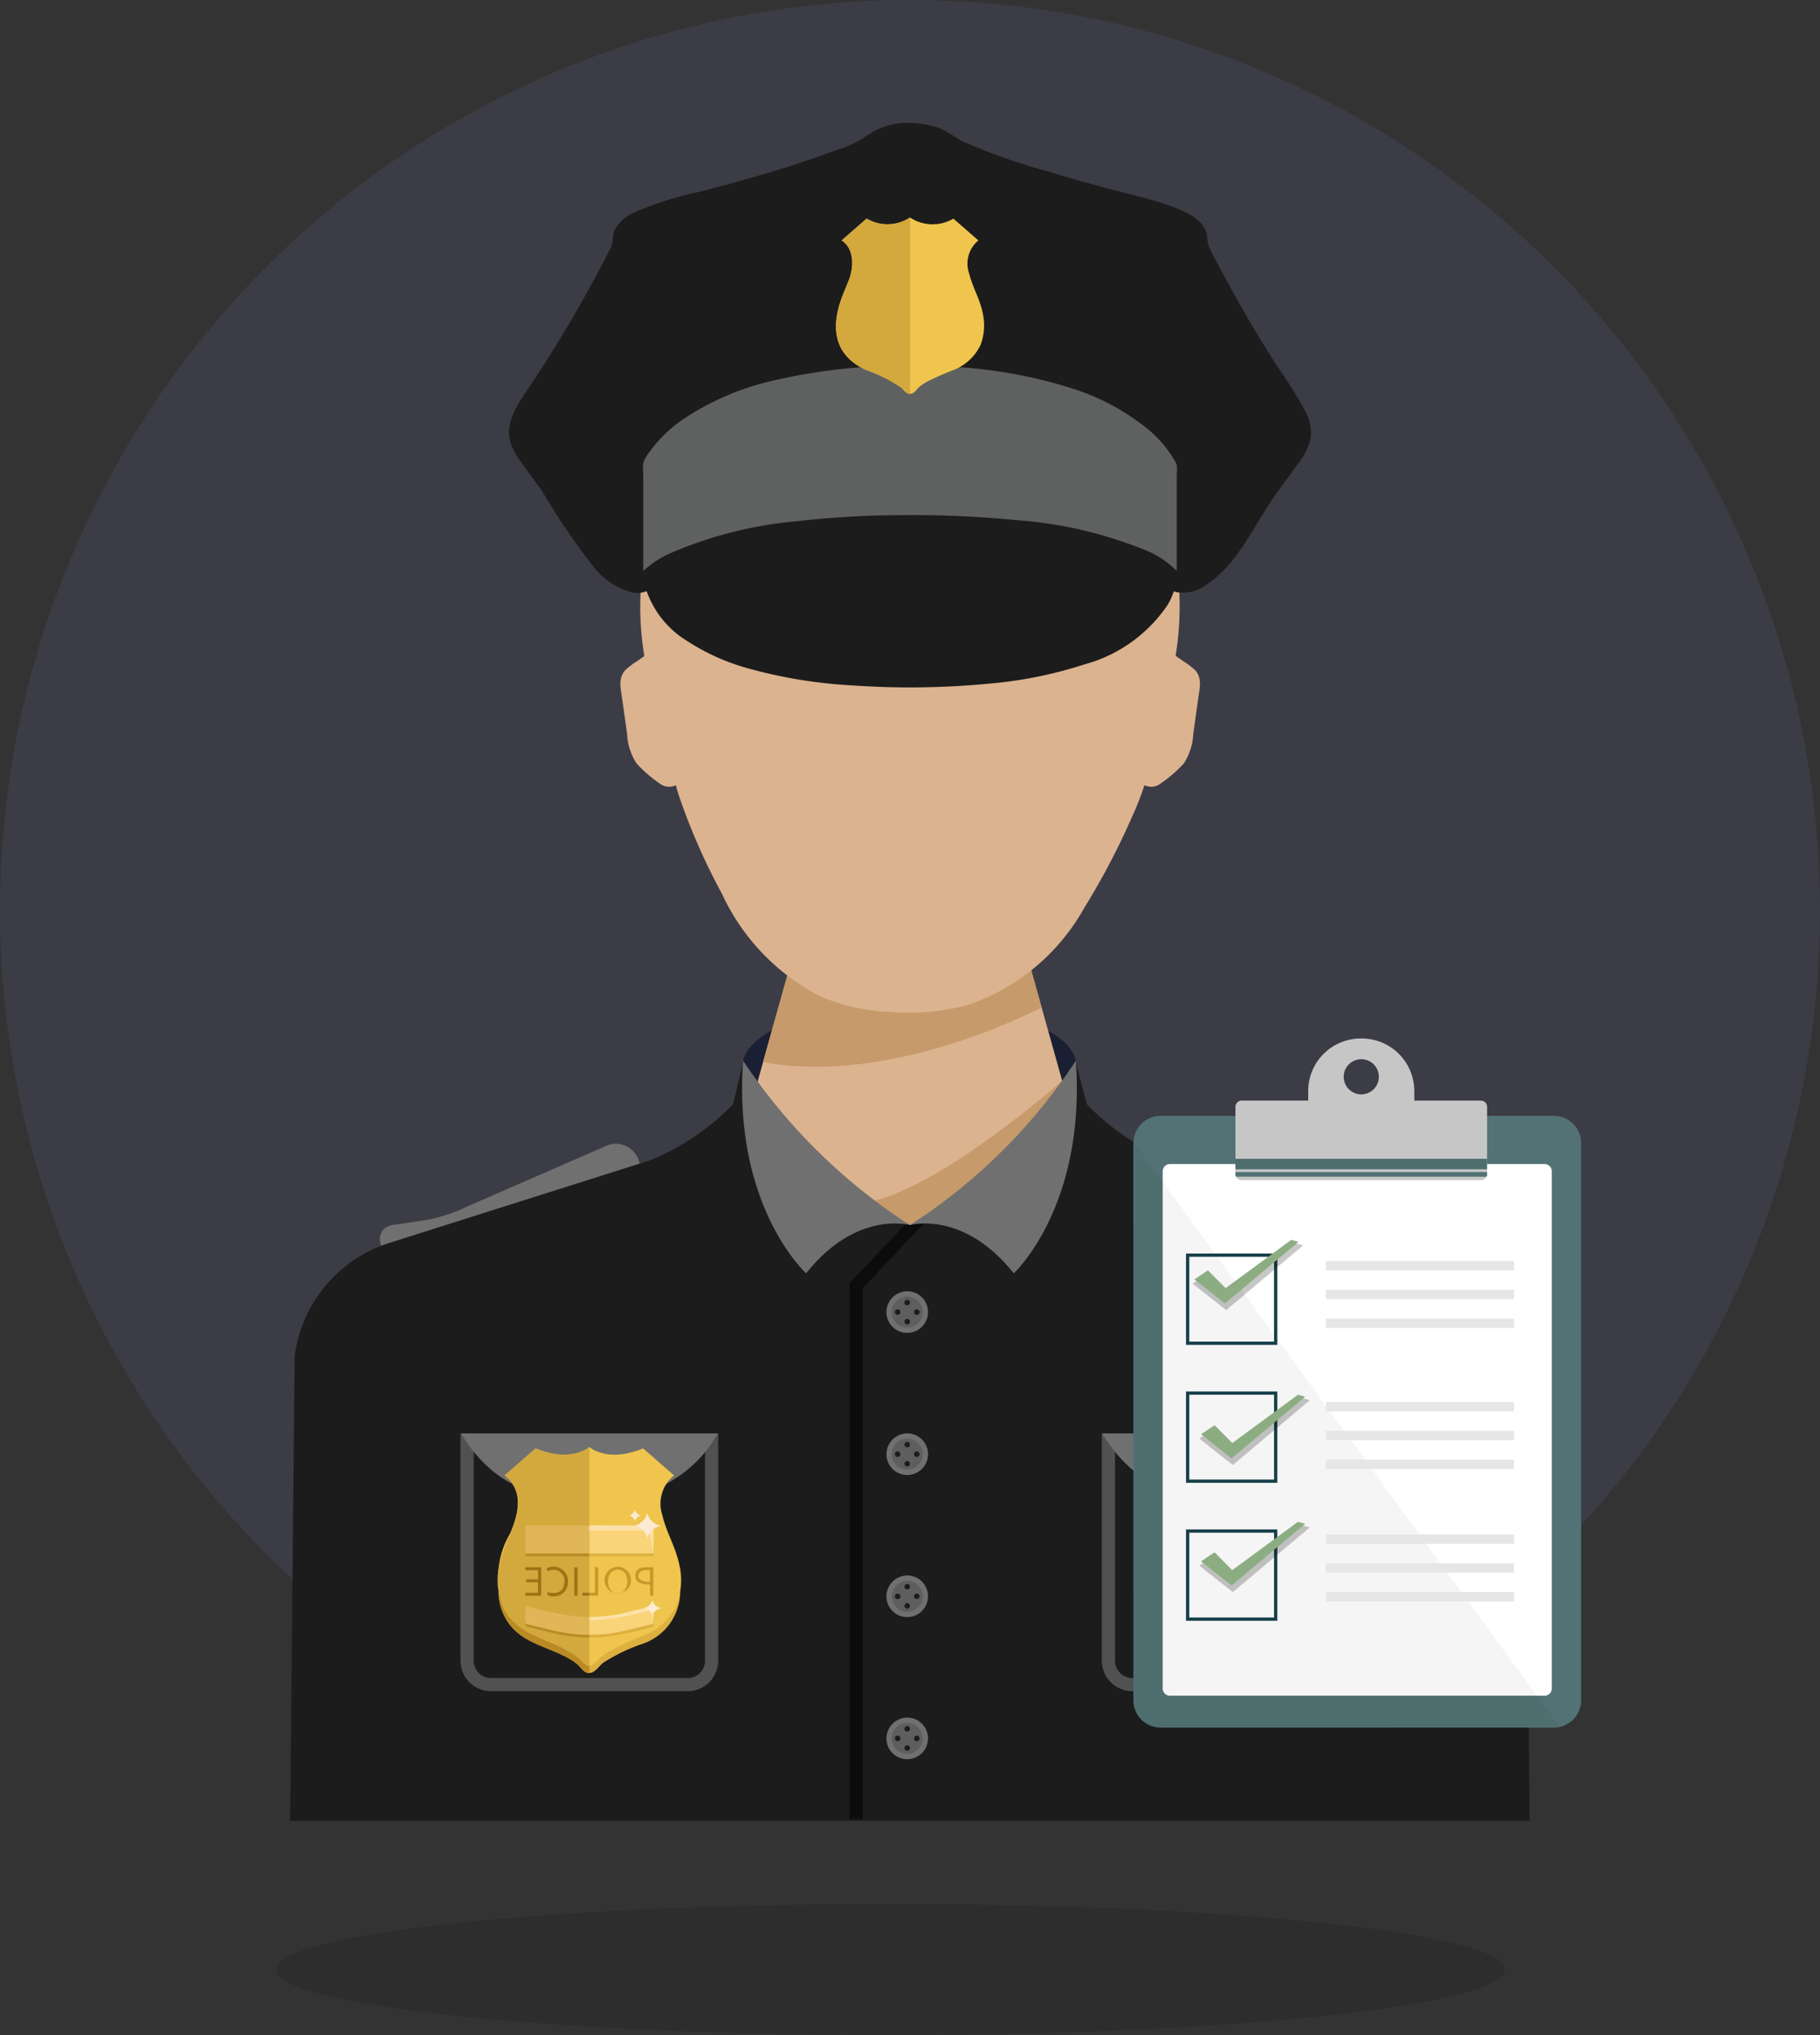 <svg xmlns="http://www.w3.org/2000/svg" xmlns:xlink="http://www.w3.org/1999/xlink" width="92.73" height="103.637" viewBox="0 0 92.73 103.637">
  <rect x="0" y="0" width="92.73" height="103.637" fill="#333333" stroke="none"/>
  <defs>
    <clipPath id="clip-path">
      <rect id="Rectángulo_372916" data-name="Rectángulo 372916" width="63.158" height="86.473" fill="none"/>
    </clipPath>
    <clipPath id="clip-path-2">
      <rect id="Rectángulo_371978" data-name="Rectángulo 371978" width="62.597" height="6.676" fill="none"/>
    </clipPath>
    <clipPath id="clip-path-3">
      <rect id="Rectángulo_371993" data-name="Rectángulo 371993" width="25.784" height="35.091" fill="none"/>
    </clipPath>
    <clipPath id="clip-path-4">
      <rect id="Rectángulo_371977" data-name="Rectángulo 371977" width="21.707" height="29.706" fill="none"/>
    </clipPath>
    <clipPath id="clip-path-5">
      <rect id="Rectángulo_371988" data-name="Rectángulo 371988" width="5.636" height="3.451" fill="none"/>
    </clipPath>
  </defs>
  <g id="Grupo_1062103" data-name="Grupo 1062103" transform="translate(-210.125 -557.758)">
    <path id="Trazado_789754" data-name="Trazado 789754" d="M46.365,0A46.365,46.365,0,1,1,0,46.365,46.365,46.365,0,0,1,46.365,0Z" transform="translate(210.125 557.758)" fill="#3c3c46"/>
    <g id="Grupo_1062100" data-name="Grupo 1062100" transform="translate(224.911 564.016)">
      <g id="Grupo_1062099" data-name="Grupo 1062099" clip-path="url(#clip-path)">
        <path id="Trazado_794192" data-name="Trazado 794192" d="M14.586,171.712a1.236,1.236,0,0,1,1.55-.808l4.387,1.913L23.24,174a8.547,8.547,0,0,0,2.131.724c.515.079,1.03.154,1.544.231a1.222,1.222,0,0,1,.617.186.792.792,0,0,1,.16.948l-13.179-4.147Z" transform="translate(30.966 -118.857)" fill="#707070"/>
        <path id="Trazado_794193" data-name="Trazado 794193" d="M162.117,171.712a1.236,1.236,0,0,0-1.55-.808l-4.387,1.913L153.463,174a8.547,8.547,0,0,1-2.131.724c-.515.079-1.03.154-1.544.231a1.222,1.222,0,0,0-.617.186.792.792,0,0,0-.16.948l13.179-4.147Z" transform="translate(-144.352 -118.857)" fill="#707070"/>
        <path id="Trazado_794194" data-name="Trazado 794194" d="M143.574,95.272a6.793,6.793,0,0,1-1.18-1.018,3.005,3.005,0,0,1-.489-1.521l-.252-1.8c-.069-.5-.216-1.036.17-1.448a3.979,3.979,0,0,1,.621-.464l.62-.439,1.71,6.006a.408.408,0,0,1,0,.358.783.783,0,0,1-1.205.325" transform="translate(-124.742 -61.626)" fill="#dbb38f"/>
        <path id="Trazado_794195" data-name="Trazado 794195" d="M56.474,95.272a6.793,6.793,0,0,0,1.18-1.018,3,3,0,0,0,.489-1.521l.252-1.8c.069-.5.216-1.036-.17-1.448a3.965,3.965,0,0,0-.621-.464l-.62-.439-1.711,6.006a.408.408,0,0,0,0,.358.783.783,0,0,0,1.205.325" transform="translate(-12.13 -61.626)" fill="#dbb38f"/>
        <path id="Trazado_794196" data-name="Trazado 794196" d="M75.881,150.466c0-.893.872-1.518,1.575-1.9a11.968,11.968,0,0,1,4.025-1.18,21.264,21.264,0,0,1,5.227-.074,13.56,13.56,0,0,1,4.249,1.066c.765.356,1.745.926,1.925,1.832.169.85-.541,1.524-1.19,1.939a10.3,10.3,0,0,1-3.77,1.294,20.946,20.946,0,0,1-5.224.228,15.149,15.149,0,0,1-4.431-.936,3.881,3.881,0,0,1-2.28-1.757,1.36,1.36,0,0,1-.105-.516" transform="translate(-52.84 -102.398)" fill="#1b1f33"/>
        <path id="Trazado_794197" data-name="Trazado 794197" d="M23.658,149.125l2.677-9.55H38.306l2.677,9.55,2.669.772,5.843,1.689,5.832,1.686,2.7.781a7.776,7.776,0,0,1,3.9,2.534,6.8,6.8,0,0,1,1.107,1.951,4.922,4.922,0,0,1,.326,1.33c.052.854.016,1.722.023,2.577q.026,2.753.051,5.507l.06,6.544q.026,2.874.053,5.747.014,1.552.029,3.1c0,.047,0,.094,0,.141H1.066q.01-1.091.02-2.181.024-2.638.049-5.276.03-3.261.06-6.521.027-2.967.054-5.934.016-1.726.032-3.452a4.847,4.847,0,0,1,.349-1.646,7.148,7.148,0,0,1,2.847-3.465,13.9,13.9,0,0,1,3.784-1.438l5.35-1.547,6.132-1.773,3.736-1.08.18-.052" transform="translate(-0.741 -97.101)" fill="#dbb38f"/>
        <path id="Trazado_794198" data-name="Trazado 794198" d="M81.728,144.931l1.5-5.356H95.2l.723,2.579c-2.192,1.086-8.488,3.835-14.2,2.777" transform="translate(-57.637 -97.101)" fill="#c69a6a"/>
        <path id="Trazado_794199" data-name="Trazado 794199" d="M89.768,160.278a48.144,48.144,0,0,1-4.271,3.338,24.505,24.505,0,0,1-3.636,2.169,8.837,8.837,0,0,1-1.662.607,12.474,12.474,0,0,1-1.516.159c-.1.012-.52.041-.339.21a2.234,2.234,0,0,0,.884.306c.829.213,1.672.372,2.515.522a.738.738,0,0,0,.338.024,7.066,7.066,0,0,0,.83-.326,29.219,29.219,0,0,0,3.288-1.568,7.835,7.835,0,0,0,2.8-2.235,5.494,5.494,0,0,0,.562-1.984,11.331,11.331,0,0,0,.2-1.15c0-.023,0-.047.005-.071" transform="translate(-50.437 -111.504)" fill="#c69a6a"/>
        <path id="Trazado_794200" data-name="Trazado 794200" d="M58.623,47.523a15.2,15.2,0,0,1,3.057-9.182,13.737,13.737,0,0,1,7.656-5.062,13.135,13.135,0,0,1,9.21,1.2,14.348,14.348,0,0,1,6.244,6.8,15.494,15.494,0,0,1,.6,10.889,30.668,30.668,0,0,0-.718,3.1,13.836,13.836,0,0,1-.984,2.951,36.9,36.9,0,0,1-2.441,4.657A10.783,10.783,0,0,1,75.3,67.837a11.958,11.958,0,0,1-4.022.344,10.308,10.308,0,0,1-3.4-.748,11.118,11.118,0,0,1-5.106-5.288,32.25,32.25,0,0,1-2.214-5.068A31.46,31.46,0,0,1,59.8,53.9c-.234-1.062-.614-2.081-.841-3.144a15.462,15.462,0,0,1-.34-3.236" transform="translate(-40.785 -22.907)" fill="#dbb38f"/>
        <path id="Trazado_794201" data-name="Trazado 794201" d="M.224,172.2a7,7,0,0,1,4.9-5.807l13.189-4.176a12.258,12.258,0,0,0,4.251-2.868l.512-2.131a29.214,29.214,0,0,0,8.5,8.373,28.684,28.684,0,0,0,8.45-8.373l.562,2.131a12.256,12.256,0,0,0,4.251,2.868l13.189,4.176a7,7,0,0,1,4.9,5.807l.224,23.648H0Z" transform="translate(0 -109.377)" fill="#1c1c1c"/>
        <path id="Trazado_794202" data-name="Trazado 794202" d="M37.593,13.529a66.774,66.774,0,0,0,3.583-5.98c.162-.3.321-.6.476-.909a2.812,2.812,0,0,0,.2-.428c.073-.239.035-.493.13-.73a2.039,2.039,0,0,1,1.065-.943,17.085,17.085,0,0,1,3.287-1.03C48.663,2.9,51,2.242,53.254,1.4a5.658,5.658,0,0,0,1.7-.819A3.55,3.55,0,0,1,57.044,0a5.269,5.269,0,0,1,1.507.264,11.388,11.388,0,0,1,1.12.654,30.219,30.219,0,0,0,4.42,1.558q1.573.476,3.161.9c1.033.277,2.09.5,3.1.869.719.266,1.714.664,1.832,1.535a1.877,1.877,0,0,0,.1.542c.194.434.432.853.656,1.272.886,1.648,1.829,3.269,2.84,4.844A21.5,21.5,0,0,1,77.193,14.7a2.25,2.25,0,0,1,.261,1.393A3.519,3.519,0,0,1,76.78,17.4c-.456.641-.936,1.264-1.373,1.919-.958,1.436-1.719,3.144-3.19,4.149a2,2,0,0,1-1.628.423.649.649,0,0,1-.075-.029l-13.471.075-13.471-.075a1.22,1.22,0,0,1-.722.044,3.743,3.743,0,0,1-1.9-1.26,36.267,36.267,0,0,1-2.656-3.9c-.33-.467-.679-.92-1.008-1.387a4.135,4.135,0,0,1-.587-1.045c-.333-1,.363-2,.9-2.791" transform="translate(-25.465)" fill="#1c1c1c"/>
        <path id="Trazado_794203" data-name="Trazado 794203" d="M86.284,68.478a3.175,3.175,0,0,1-.471,1.742,7.46,7.46,0,0,1-4.242,3.02,21.612,21.612,0,0,1-4.892.98,42.086,42.086,0,0,1-6.949.084,24.69,24.69,0,0,1-5.247-.856,11.121,11.121,0,0,1-3.156-1.413,4.874,4.874,0,0,1-2.16-2.893c-.073-.351-.132-.626.1-.9a3.4,3.4,0,0,1,.964-.736,10.3,10.3,0,0,1,2.4-.9,27.4,27.4,0,0,1,4.4-.727,62.782,62.782,0,0,1,7.016-.228,48.528,48.528,0,0,1,6.119.441,19.8,19.8,0,0,1,3.641.827,7.127,7.127,0,0,1,1.819.88,2.172,2.172,0,0,1,.615.6.709.709,0,0,1,.046.086" transform="translate(-41.118 -45.659)" fill="#1c1c1c"/>
        <path id="Trazado_794204" data-name="Trazado 794204" d="M86.264,51.087V46.156a2.434,2.434,0,0,0,0-.464.971.971,0,0,0-.118-.245,5.961,5.961,0,0,0-1.4-1.619A11.64,11.64,0,0,0,80.963,41.8a24.563,24.563,0,0,0-7.215-1.145,29.753,29.753,0,0,0-8.1.75,13.707,13.707,0,0,0-4.465,1.911A6.9,6.9,0,0,0,59.347,45.1a1.887,1.887,0,0,0-.249.435,2.18,2.18,0,0,0-.016.62v4.934a5.1,5.1,0,0,1,1.579-.989,20.787,20.787,0,0,1,6.215-1.543,48.338,48.338,0,0,1,5.54-.313A53.017,53.017,0,0,1,78.1,48.5a21.444,21.444,0,0,1,6.389,1.457,4.861,4.861,0,0,1,1.763,1.114l.016.019" transform="translate(-41.094 -28.268)" fill="#5f6060"/>
        <path id="Trazado_794205" data-name="Trazado 794205" d="M91.881,19.4c.841-1.845-.217-2.4-.217-2.4l1.275-1.112a2.091,2.091,0,0,0,2.211-.057,2.092,2.092,0,0,0,2.211.057L98.636,17A1.52,1.52,0,0,0,98.17,18.7c.168.681.541,1.284.68,1.979a2.814,2.814,0,0,1-.1,1.629A2.537,2.537,0,0,1,97.361,23.6c-.391.151-.778.316-1.152.5a2.522,2.522,0,0,0-.615.385c-.1.093-.271.366-.444.313-.165.057-.343-.214-.434-.3a2.452,2.452,0,0,0-.624-.394c-.374-.189-.761-.354-1.152-.5-1.777-.776-1.9-2.36-1.058-4.2" transform="translate(-63.571 -11.012)" fill="#efc54d"/>
        <path id="Trazado_794206" data-name="Trazado 794206" d="M107.138,24.533a7.6,7.6,0,0,0-1.8-.929,2.612,2.612,0,0,1-1.3-1.113,2.582,2.582,0,0,1-.228-1.579,10.936,10.936,0,0,1,.642-1.948,2.044,2.044,0,0,0,.021-1.488,1.066,1.066,0,0,0-.41-.478l1.275-1.113a2.091,2.091,0,0,0,2.211-.057v8.978s-.108.079-.407-.274" transform="translate(-75.966 -11.012)" fill="#d3a83d"/>
        <path id="Trazado_794207" data-name="Trazado 794207" d="M101.122,181.776c.061.037.121.075.183.112a19.943,19.943,0,0,0,1.688-1.124l-4.1,4.34v27.04h-.67V184.849Z" transform="translate(-69.725 -125.756)" fill="#0c0c0c"/>
        <path id="Trazado_794208" data-name="Trazado 794208" d="M83.694,156.941c.521,7.455-3.165,10.83-3.165,10.83-2.568-3.238-5.286-2.456-5.286-2.456a28.681,28.681,0,0,0,8.45-8.373c.521,7.455,0,0,0,0" transform="translate(-43.665 -109.182)" fill="#707070"/>
        <path id="Trazado_794209" data-name="Trazado 794209" d="M104,156.941c-.521,7.455,3.215,10.83,3.215,10.83,2.568-3.238,5.286-2.456,5.286-2.456a29.2,29.2,0,0,1-8.5-8.373c-.521,7.455,0,0,0,0" transform="translate(-80.926 -109.182)" fill="#707070"/>
        <path id="Trazado_794210" data-name="Trazado 794210" d="M100.755,196.59a1.06,1.06,0,1,0,1.06-1.06,1.071,1.071,0,0,0-1.06,1.06" transform="translate(-70.378 -136.029)" fill="#707070"/>
        <path id="Trazado_794211" data-name="Trazado 794211" d="M101.642,197.209a.79.79,0,1,0,.821-.789.8.8,0,0,0-.821.789" transform="translate(-70.995 -136.647)" fill="#5e5e5e"/>
        <path id="Trazado_794212" data-name="Trazado 794212" d="M103.776,197.1a.141.141,0,0,0,.282,0,.141.141,0,0,0-.282,0" transform="translate(-72.48 -137.025)" fill="#1c1c1c"/>
        <path id="Trazado_794213" data-name="Trazado 794213" d="M102.323,198.551a.141.141,0,0,0,0,.282.141.141,0,0,0,0-.282" transform="translate(-70.398 -138.13)" fill="#1c1c1c"/>
        <path id="Trazado_794214" data-name="Trazado 794214" d="M104.058,200.307a.141.141,0,0,0-.282,0,.141.141,0,0,0,.282,0" transform="translate(-72.48 -139.257)" fill="#1c1c1c"/>
        <path id="Trazado_794215" data-name="Trazado 794215" d="M105.532,198.834a.141.141,0,0,0,0-.282.141.141,0,0,0,0,.282" transform="translate(-74.582 -138.131)" fill="#1c1c1c"/>
        <path id="Trazado_794216" data-name="Trazado 794216" d="M100.755,220.372a1.06,1.06,0,1,0,1.06-1.06,1.071,1.071,0,0,0-1.06,1.06" transform="translate(-70.378 -152.573)" fill="#707070"/>
        <path id="Trazado_794217" data-name="Trazado 794217" d="M101.642,220.991a.79.79,0,1,0,.821-.789.8.8,0,0,0-.821.789" transform="translate(-70.995 -153.192)" fill="#5e5e5e"/>
        <path id="Trazado_794218" data-name="Trazado 794218" d="M103.776,220.879a.141.141,0,0,0,.282,0,.141.141,0,0,0-.282,0" transform="translate(-72.48 -153.569)" fill="#1c1c1c"/>
        <path id="Trazado_794219" data-name="Trazado 794219" d="M102.323,222.332a.141.141,0,0,0,0,.282.141.141,0,0,0,0-.282" transform="translate(-70.398 -154.674)" fill="#1c1c1c"/>
        <path id="Trazado_794220" data-name="Trazado 794220" d="M104.058,224.088a.141.141,0,0,0-.282,0,.141.141,0,0,0,.282,0" transform="translate(-72.48 -155.802)" fill="#1c1c1c"/>
        <path id="Trazado_794221" data-name="Trazado 794221" d="M105.532,222.615a.141.141,0,0,0,0-.282.141.141,0,0,0,0,.282" transform="translate(-74.582 -154.675)" fill="#1c1c1c"/>
        <path id="Trazado_794222" data-name="Trazado 794222" d="M100.755,244.153a1.06,1.06,0,1,0,1.06-1.06,1.071,1.071,0,0,0-1.06,1.06" transform="translate(-70.378 -169.118)" fill="#707070"/>
        <path id="Trazado_794223" data-name="Trazado 794223" d="M101.642,244.772a.79.79,0,1,0,.821-.789.8.8,0,0,0-.821.789" transform="translate(-70.995 -169.736)" fill="#5e5e5e"/>
        <path id="Trazado_794224" data-name="Trazado 794224" d="M103.776,244.66a.141.141,0,0,0,.282,0,.141.141,0,0,0-.282,0" transform="translate(-72.48 -170.113)" fill="#1c1c1c"/>
        <path id="Trazado_794225" data-name="Trazado 794225" d="M102.323,246.113a.141.141,0,0,0,0,.282.141.141,0,0,0,0-.282" transform="translate(-70.398 -171.219)" fill="#1c1c1c"/>
        <path id="Trazado_794226" data-name="Trazado 794226" d="M104.058,247.87a.141.141,0,0,0-.282,0,.141.141,0,0,0,.282,0" transform="translate(-72.48 -172.346)" fill="#1c1c1c"/>
        <path id="Trazado_794227" data-name="Trazado 794227" d="M105.532,246.4a.141.141,0,0,0,0-.282.141.141,0,0,0,0,.282" transform="translate(-74.582 -171.219)" fill="#1c1c1c"/>
        <path id="Trazado_794228" data-name="Trazado 794228" d="M100.755,267.934a1.06,1.06,0,1,0,1.06-1.06,1.071,1.071,0,0,0-1.06,1.06" transform="translate(-70.378 -185.662)" fill="#707070"/>
        <path id="Trazado_794229" data-name="Trazado 794229" d="M101.642,268.553a.79.79,0,1,0,.821-.789.8.8,0,0,0-.821.789" transform="translate(-70.995 -186.281)" fill="#5e5e5e"/>
        <path id="Trazado_794230" data-name="Trazado 794230" d="M103.776,268.441a.141.141,0,0,0,.282,0,.141.141,0,0,0-.282,0" transform="translate(-72.48 -186.658)" fill="#1c1c1c"/>
        <path id="Trazado_794231" data-name="Trazado 794231" d="M102.323,269.895a.141.141,0,0,0,0,.282.141.141,0,0,0,0-.282" transform="translate(-70.398 -187.764)" fill="#1c1c1c"/>
        <path id="Trazado_794232" data-name="Trazado 794232" d="M104.058,271.65a.141.141,0,0,0-.282,0,.141.141,0,0,0,.282,0" transform="translate(-72.48 -188.89)" fill="#1c1c1c"/>
        <path id="Trazado_794233" data-name="Trazado 794233" d="M105.532,270.177a.141.141,0,0,0,0-.282.141.141,0,0,0,0,.282" transform="translate(-74.582 -187.764)" fill="#1c1c1c"/>
        <path id="Trazado_794234" data-name="Trazado 794234" d="M30.067,232.439H40.092a1.553,1.553,0,0,0,1.552-1.552V219.311H28.515v11.577a1.553,1.553,0,0,0,1.552,1.552m10.907-12.458v10.907a.883.883,0,0,1-.882.882H30.067a.883.883,0,0,1-.882-.882V219.981Z" transform="translate(12.837 -152.573)" fill="#515151"/>
        <path id="Trazado_794235" data-name="Trazado 794235" d="M35.122,219.311h6.546a6.5,6.5,0,0,1-2.83,2.67,6.207,6.207,0,0,1-2.658.42H35.122c-.6,0-1.2,0-1.8,0a5.069,5.069,0,0,1-3.275-1.3,7.311,7.311,0,0,1-1.469-1.789Z" transform="translate(12.795 -152.573)" fill="#707070"/>
        <path id="Trazado_794236" data-name="Trazado 794236" d="M137.441,232.439h10.025a1.553,1.553,0,0,0,1.552-1.552V219.311H135.889v11.577a1.553,1.553,0,0,0,1.552,1.552m10.907-12.458v10.907a.883.883,0,0,1-.882.882H137.441a.883.883,0,0,1-.882-.882V219.981Z" transform="translate(-127.212 -152.573)" fill="#515151"/>
        <path id="Trazado_794237" data-name="Trazado 794237" d="M142.5,219.311h6.546a6.5,6.5,0,0,1-2.83,2.67,6.207,6.207,0,0,1-2.658.42H142.5c-.6,0-1.2,0-1.8,0a5.069,5.069,0,0,1-3.275-1.3,7.311,7.311,0,0,1-1.469-1.789Z" transform="translate(-127.254 -152.573)" fill="#707070"/>
        <path id="Trazado_794238" data-name="Trazado 794238" d="M151.5,245.919a2.825,2.825,0,0,1-1.894,2.612,9.006,9.006,0,0,0-2.018.966c-.237.17-.421.537-.74.529-.274-.007-.445-.337-.645-.491-1.056-.811-2.555-.891-3.405-1.988a2.824,2.824,0,0,1-.558-1.628Z" transform="translate(-131.628 -171.084)" fill="#ddb040"/>
        <path id="Trazado_794239" data-name="Trazado 794239" d="M162.089,245.919v4.1c-.189.1-.469-.312-.575-.41a3.523,3.523,0,0,0-.829-.5c-.589-.292-1.235-.478-1.8-.812a2.824,2.824,0,0,1-1.425-2.374Z" transform="translate(-146.847 -171.084)" fill="#ba8b24"/>
        <path id="Trazado_794240" data-name="Trazado 794240" d="M142.741,226.015c1.041-2.284-.269-2.973-.269-2.973l1.579-1.377c1.831.756,2.738-.071,2.738-.071s.907.827,2.738.071l1.579,1.377a1.835,1.835,0,0,0-.594,2.037c.182.815.635,1.542.823,2.361a3.482,3.482,0,0,1-.166,2.34,3.172,3.172,0,0,1-1.539,1.394,9.871,9.871,0,0,0-2.208,1.078c-.219.18-.454.6-.789.439a1.179,1.179,0,0,1-.315-.282,2.167,2.167,0,0,0-.507-.385c-1.152-.67-2.66-.89-3.355-2.153a4.393,4.393,0,0,1,.285-3.857" transform="translate(-131.546 -154.161)" fill="#efc54d"/>
        <path id="Trazado_794241" data-name="Trazado 794241" d="M161.624,232.372a9.4,9.4,0,0,0-2.234-1.15,3.245,3.245,0,0,1-1.614-1.385,3.453,3.453,0,0,1-.2-2.382c.187-.82.636-1.544.823-2.359a1.839,1.839,0,0,0-.59-2.053l1.579-1.377c1.83.756,2.738-.071,2.738-.071v11.116s-.135.1-.5-.339" transform="translate(-146.886 -154.162)" fill="#d3a83d"/>
        <rect id="Rectángulo_372910" data-name="Rectángulo 372910" width="0.169" height="1.451" transform="translate(14.472 73.557)" fill="#a07215"/>
        <path id="Trazado_794242" data-name="Trazado 794242" d="M161.435,241.784a.564.564,0,0,1,.514.669c-.034.489-.446.583-.858.467v.148a.725.725,0,0,0,1.045-.644.741.741,0,0,0-1.1-.708l.071.145a.772.772,0,0,1,.33-.077" transform="translate(-147.982 -168.097)" fill="#a07215"/>
        <path id="Trazado_794243" data-name="Trazado 794243" d="M165.511,243.167h.809v-1.451h-.809v.15h.64v.467h-.6v.149h.6v.534h-.64Z" transform="translate(-153.528 -168.16)" fill="#a07215"/>
        <path id="Trazado_794244" data-name="Trazado 794244" d="M146.75,242.14c0,.418.432.457.751.457v.571h.169v-1.451h-.376q-.544,0-.544.423m.751.313h-.152c-.233,0-.577-.163-.381-.454.112-.166.359-.135.533-.135Z" transform="translate(-129.169 -168.16)" fill="#c6992a"/>
        <path id="Trazado_794245" data-name="Trazado 794245" d="M150.5,242.387a.676.676,0,1,0,.689-.746.681.681,0,0,0-.689.746m1.156,0c0,.293-.125.579-.452.6-.367.024-.538-.286-.531-.616.007-.314.168-.59.512-.58s.471.3.471.595" transform="translate(-134.482 -168.107)" fill="#c6992a"/>
        <path id="Trazado_794246" data-name="Trazado 794246" d="M155.971,243.014h.284v-1.3h.169v1.451h-.453Z" transform="translate(-140.729 -168.16)" fill="#c6992a"/>
        <rect id="Rectángulo_372911" data-name="Rectángulo 372911" width="0.356" height="0.153" transform="translate(14.886 74.854)" fill="#a07215"/>
        <path id="Trazado_794247" data-name="Trazado 794247" d="M151.878,248.961l1.409-.343v.909a20.556,20.556,0,0,1-2.294.505,7.687,7.687,0,0,1-2.323-.061c-.363-.066-.721-.158-1.08-.245l-.575-.14c-.1-.024-.214-.018-.246-.1a1.651,1.651,0,0,1,0-.479v-.389a18.864,18.864,0,0,0,2.519.525,7.661,7.661,0,0,0,2.589-.182" transform="translate(-134.787 -172.961)" fill="#ba8b24"/>
        <rect id="Rectángulo_372912" data-name="Rectángulo 372912" width="3.259" height="1.426" transform="translate(15.242 71.431)" fill="#f9d478"/>
        <path id="Trazado_794248" data-name="Trazado 794248" d="M151.878,248.527l1.409-.343v.909a20.542,20.542,0,0,1-2.294.505,7.676,7.676,0,0,1-2.323-.061c-.363-.066-.721-.157-1.08-.245l-.575-.14c-.1-.025-.214-.018-.246-.1a1.65,1.65,0,0,1,0-.479v-.389a18.864,18.864,0,0,0,2.519.525,7.662,7.662,0,0,0,2.589-.182" transform="translate(-134.787 -172.659)" fill="#e0b658"/>
        <rect id="Rectángulo_372913" data-name="Rectángulo 372913" width="3.259" height="1.426" transform="translate(11.983 71.431)" fill="#e0b658"/>
        <rect id="Rectángulo_372914" data-name="Rectángulo 372914" width="3.259" height="0.138" transform="translate(11.983 72.857)" fill="#ba8b24"/>
        <rect id="Rectángulo_372915" data-name="Rectángulo 372915" width="3.259" height="0.138" transform="translate(15.242 72.857)" fill="#ddb040"/>
        <path id="Trazado_794249" data-name="Trazado 794249" d="M148.6,248.961l1.409-.343v.909l-1.409.343a7.819,7.819,0,0,1-1.85.222v-.909a7.816,7.816,0,0,0,1.85-.222" transform="translate(-131.507 -172.961)" fill="#ddb040"/>
        <path id="Trazado_794250" data-name="Trazado 794250" d="M148.6,248.527l1.409-.343v.909l-1.409.343a7.819,7.819,0,0,1-1.85.222v-.909a7.819,7.819,0,0,0,1.85-.222" transform="translate(-131.507 -172.659)" fill="#f9d478"/>
        <path id="Trazado_794251" data-name="Trazado 794251" d="M149.958,236.124c-.064-.349-.124-.7-.191-1.048-.03-.157-.053-.125-.21-.125H146.7a.868.868,0,0,1-.005-.184c.025-.092,0-.055.093-.069a5.137,5.137,0,0,1,.74,0h2.122c.122,0,.26-.044.312.052.036.069,0,.245,0,.325v1.048c-.055-.3,0-.009,0,0" transform="translate(-131.457 -163.266)" fill="#fce2a9"/>
        <path id="Trazado_794252" data-name="Trazado 794252" d="M148.6,248.527l1.409-.343v.909l-.1-.713a12.064,12.064,0,0,1-3.154.541v-.172a7.819,7.819,0,0,0,1.85-.222" transform="translate(-131.507 -172.659)" fill="#fce2a9"/>
        <path id="Trazado_794253" data-name="Trazado 794253" d="M146.047,232.637a.908.908,0,0,0,.717.659.873.873,0,0,0-.717.617.854.854,0,0,0-.632-.638.873.873,0,0,0,.632-.638c.049.193-.041.16,0,0" transform="translate(-127.857 -161.844)" fill="#fcebd2"/>
        <path id="Trazado_794254" data-name="Trazado 794254" d="M145.819,247.182a.583.583,0,0,0,.459.421.558.558,0,0,0-.459.395.545.545,0,0,0-.4-.408.556.556,0,0,0,.4-.408c.03.122-.053.212,0,0" transform="translate(-127.371 -171.962)" fill="#fcebd2"/>
        <path id="Trazado_794255" data-name="Trazado 794255" d="M149.048,232.095a.415.415,0,0,0,.328.3.4.4,0,0,0-.328.282.388.388,0,0,0-.288-.292.394.394,0,0,0,.288-.291c.043.172-.037.15,0,0" transform="translate(-131.487 -161.466)" fill="#fcebd2"/>
      </g>
    </g>
    <g id="Grupo_1062102" data-name="Grupo 1062102" transform="translate(224.192 654.719)" opacity="0.12">
      <g id="Grupo_1060116" data-name="Grupo 1060116">
        <g id="Grupo_1060115" data-name="Grupo 1060115" clip-path="url(#clip-path-2)">
          <path id="Trazado_789803" data-name="Trazado 789803" d="M62.6,568.688c0,1.844-14.013,3.338-31.3,3.338S0,570.532,0,568.688s14.013-3.338,31.3-3.338,31.3,1.495,31.3,3.338" transform="translate(0 -565.35)"/>
        </g>
      </g>
    </g>
    <g id="Grupo_1060112" data-name="Grupo 1060112" transform="translate(266.271 610.646)">
      <g id="Grupo_1060129" data-name="Grupo 1060129" clip-path="url(#clip-path-3)">
        <g id="Grupo_1060128" data-name="Grupo 1060128" transform="translate(1.601 0)">
          <g id="Grupo_1062101" data-name="Grupo 1062101">
            <path id="Trazado_789800" data-name="Trazado 789800" d="M46.12,91.866H26.079a1.385,1.385,0,0,1-1.385-1.385V62.1a1.385,1.385,0,0,1,1.385-1.385H46.12A1.385,1.385,0,0,1,47.506,62.1V90.481a1.385,1.385,0,0,1-1.385,1.385" transform="translate(-24.694 -56.775)" fill="#527275"/>
            <path id="Trazado_789801" data-name="Trazado 789801" d="M67.2,125.705H48.107a.365.365,0,0,1-.365-.365V98.995a.365.365,0,0,1,.365-.365H67.2a.365.365,0,0,1,.365.365v26.346a.365.365,0,0,1-.365.365" transform="translate(-46.248 -92.237)" fill="#fff"/>
            <g id="Grupo_1060114" data-name="Grupo 1060114" transform="translate(0 5.365)" opacity="0.04">
              <g id="Grupo_1060113" data-name="Grupo 1060113">
                <g id="Grupo_1060112-2" data-name="Grupo 1060112" clip-path="url(#clip-path-4)">
                  <path id="Trazado_789802" data-name="Trazado 789802" d="M46.4,112.448l-20.322.02a1.311,1.311,0,0,1-1.385-1.2l.079-28.5Z" transform="translate(-24.694 -82.773)"/>
                </g>
              </g>
            </g>
            <path id="Trazado_789804" data-name="Trazado 789804" d="M70.708,173.593H66.056v-4.652h4.652Zm-4.485-.167h4.319v-4.319H66.223Z" transform="translate(-63.375 -157.991)" fill="#153e49"/>
            <path id="Trazado_789805" data-name="Trazado 789805" d="M70.708,281.978H66.056v-4.652h4.652Zm-4.485-.167h4.319v-4.319H66.223Z" transform="translate(-63.375 -259.351)" fill="#153e49"/>
            <path id="Trazado_789806" data-name="Trazado 789806" d="M70.708,390.362H66.056V385.71h4.652Zm-4.485-.167h4.319v-4.319H66.223Z" transform="translate(-63.375 -360.71)" fill="#153e49"/>
            <rect id="Rectángulo_371979" data-name="Rectángulo 371979" width="9.583" height="0.477" transform="translate(9.808 11.332)" fill="#e6e6e6"/>
            <rect id="Rectángulo_371980" data-name="Rectángulo 371980" width="9.583" height="0.477" transform="translate(9.808 12.799)" fill="#e6e6e6"/>
            <rect id="Rectángulo_371981" data-name="Rectángulo 371981" width="9.583" height="0.477" transform="translate(9.808 14.265)" fill="#e6e6e6"/>
            <rect id="Rectángulo_371982" data-name="Rectángulo 371982" width="9.583" height="0.477" transform="translate(9.808 18.513)" fill="#e6e6e6"/>
            <rect id="Rectángulo_371983" data-name="Rectángulo 371983" width="9.583" height="0.477" transform="translate(9.808 19.979)" fill="#e6e6e6"/>
            <rect id="Rectángulo_371984" data-name="Rectángulo 371984" width="9.583" height="0.477" transform="translate(9.808 21.446)" fill="#e6e6e6"/>
            <rect id="Rectángulo_371985" data-name="Rectángulo 371985" width="9.583" height="0.477" transform="translate(9.808 25.259)" fill="#e6e6e6"/>
            <rect id="Rectángulo_371986" data-name="Rectángulo 371986" width="9.583" height="0.477" transform="translate(9.808 26.725)" fill="#e6e6e6"/>
            <rect id="Rectángulo_371987" data-name="Rectángulo 371987" width="9.583" height="0.477" transform="translate(9.808 28.192)" fill="#e6e6e6"/>
            <g id="Grupo_1060120" data-name="Grupo 1060120" transform="translate(3.017 10.379)" opacity="0.22">
              <g id="Grupo_1060119" data-name="Grupo 1060119">
                <g id="Grupo_1060118" data-name="Grupo 1060118" clip-path="url(#clip-path-5)">
                  <path id="Trazado_789807" data-name="Trazado 789807" d="M76.3,160.134l-3.318,2.44-.893-.906-.853.571,1.709,1.347,3.927-3.3Z" transform="translate(-71.235 -160.134)"/>
                </g>
              </g>
            </g>
            <path id="Trazado_789808" data-name="Trazado 789808" d="M73.915,160.967l.6-.4.9.91L78.773,159l.253.069-3.639,3.054Z" transform="translate(-70.725 -148.698)" fill="#8cad81"/>
            <path id="Trazado_789809" data-name="Trazado 789809" d="M74.18,161.414l-1.557-1.226.691-.462.9.909,3.346-2.46.367.1Zm-1.389-1.22,1.387,1.093,3.536-2.968-.139-.038L74.2,160.764l-.9-.911Z" transform="translate(-69.516 -147.922)" fill="#8cad81"/>
            <g id="Grupo_1060123" data-name="Grupo 1060123" transform="translate(3.356 18.268)" opacity="0.22">
              <g id="Grupo_1060122" data-name="Grupo 1060122">
                <g id="Grupo_1060121" data-name="Grupo 1060121" clip-path="url(#clip-path-5)">
                  <path id="Trazado_789810" data-name="Trazado 789810" d="M81.53,281.851l-3.318,2.44-.893-.906-.853.571,1.709,1.347,3.927-3.3Z" transform="translate(-76.466 -281.851)"/>
                </g>
              </g>
            </g>
            <path id="Trazado_789811" data-name="Trazado 789811" d="M79.146,282.685l.6-.4.9.91L84,280.722l.253.069-3.639,3.054Z" transform="translate(-75.616 -262.527)" fill="#8cad81"/>
            <path id="Trazado_789812" data-name="Trazado 789812" d="M79.41,283.132l-1.557-1.226.691-.462.9.909,3.346-2.46.367.1Zm-1.389-1.22,1.387,1.093,3.536-2.968L82.8,280l-3.376,2.483-.9-.911Z" transform="translate(-74.407 -261.751)" fill="#8cad81"/>
            <g id="Grupo_1060126" data-name="Grupo 1060126" transform="translate(3.356 24.74)" opacity="0.22">
              <g id="Grupo_1060125" data-name="Grupo 1060125">
                <g id="Grupo_1060124" data-name="Grupo 1060124" clip-path="url(#clip-path-5)">
                  <path id="Trazado_789813" data-name="Trazado 789813" d="M81.53,381.708l-3.318,2.44-.893-.906-.853.571,1.709,1.347,3.927-3.3Z" transform="translate(-76.466 -381.708)"/>
                </g>
              </g>
            </g>
            <path id="Trazado_789814" data-name="Trazado 789814" d="M79.146,382.541l.6-.4.9.91L84,380.578l.253.069L80.618,383.7Z" transform="translate(-75.616 -355.911)" fill="#8cad81"/>
            <path id="Trazado_789815" data-name="Trazado 789815" d="M79.41,382.988l-1.557-1.226.691-.462.9.909,3.346-2.46.367.1Zm-1.389-1.22,1.387,1.093,3.536-2.968-.139-.038-3.376,2.483-.9-.911Z" transform="translate(-74.407 -355.135)" fill="#8cad81"/>
            <path id="Trazado_789816" data-name="Trazado 789816" d="M117.365,3.162h-3.39V2.678A2.677,2.677,0,0,0,111.3,0h-.054a2.677,2.677,0,0,0-2.677,2.677v.484h-3.39a.317.317,0,0,0-.317.317V6.9a.317.317,0,0,0,.317.317h12.189a.317.317,0,0,0,.317-.317V3.48a.317.317,0,0,0-.317-.317m-6.094-.318a.895.895,0,1,1,.895-.895.895.895,0,0,1-.895.895" transform="translate(-99.663 -0.001)" fill="#c6c6c6"/>
            <path id="Trazado_789818" data-name="Trazado 789818" d="M0,0H12.823V.537H0Z" transform="translate(5.196 6.124)" fill="#4e6d6f"/>
            <path id="Trazado_789817" data-name="Trazado 789817" d="M117.624,105.168H104.93a.071.071,0,0,1-.071-.071v-.165h12.823v.177a.059.059,0,0,1-.059.059" transform="translate(-99.663 -98.131)" fill="#527275"/>
          </g>
        </g>
      </g>
    </g>
  </g>
</svg>
